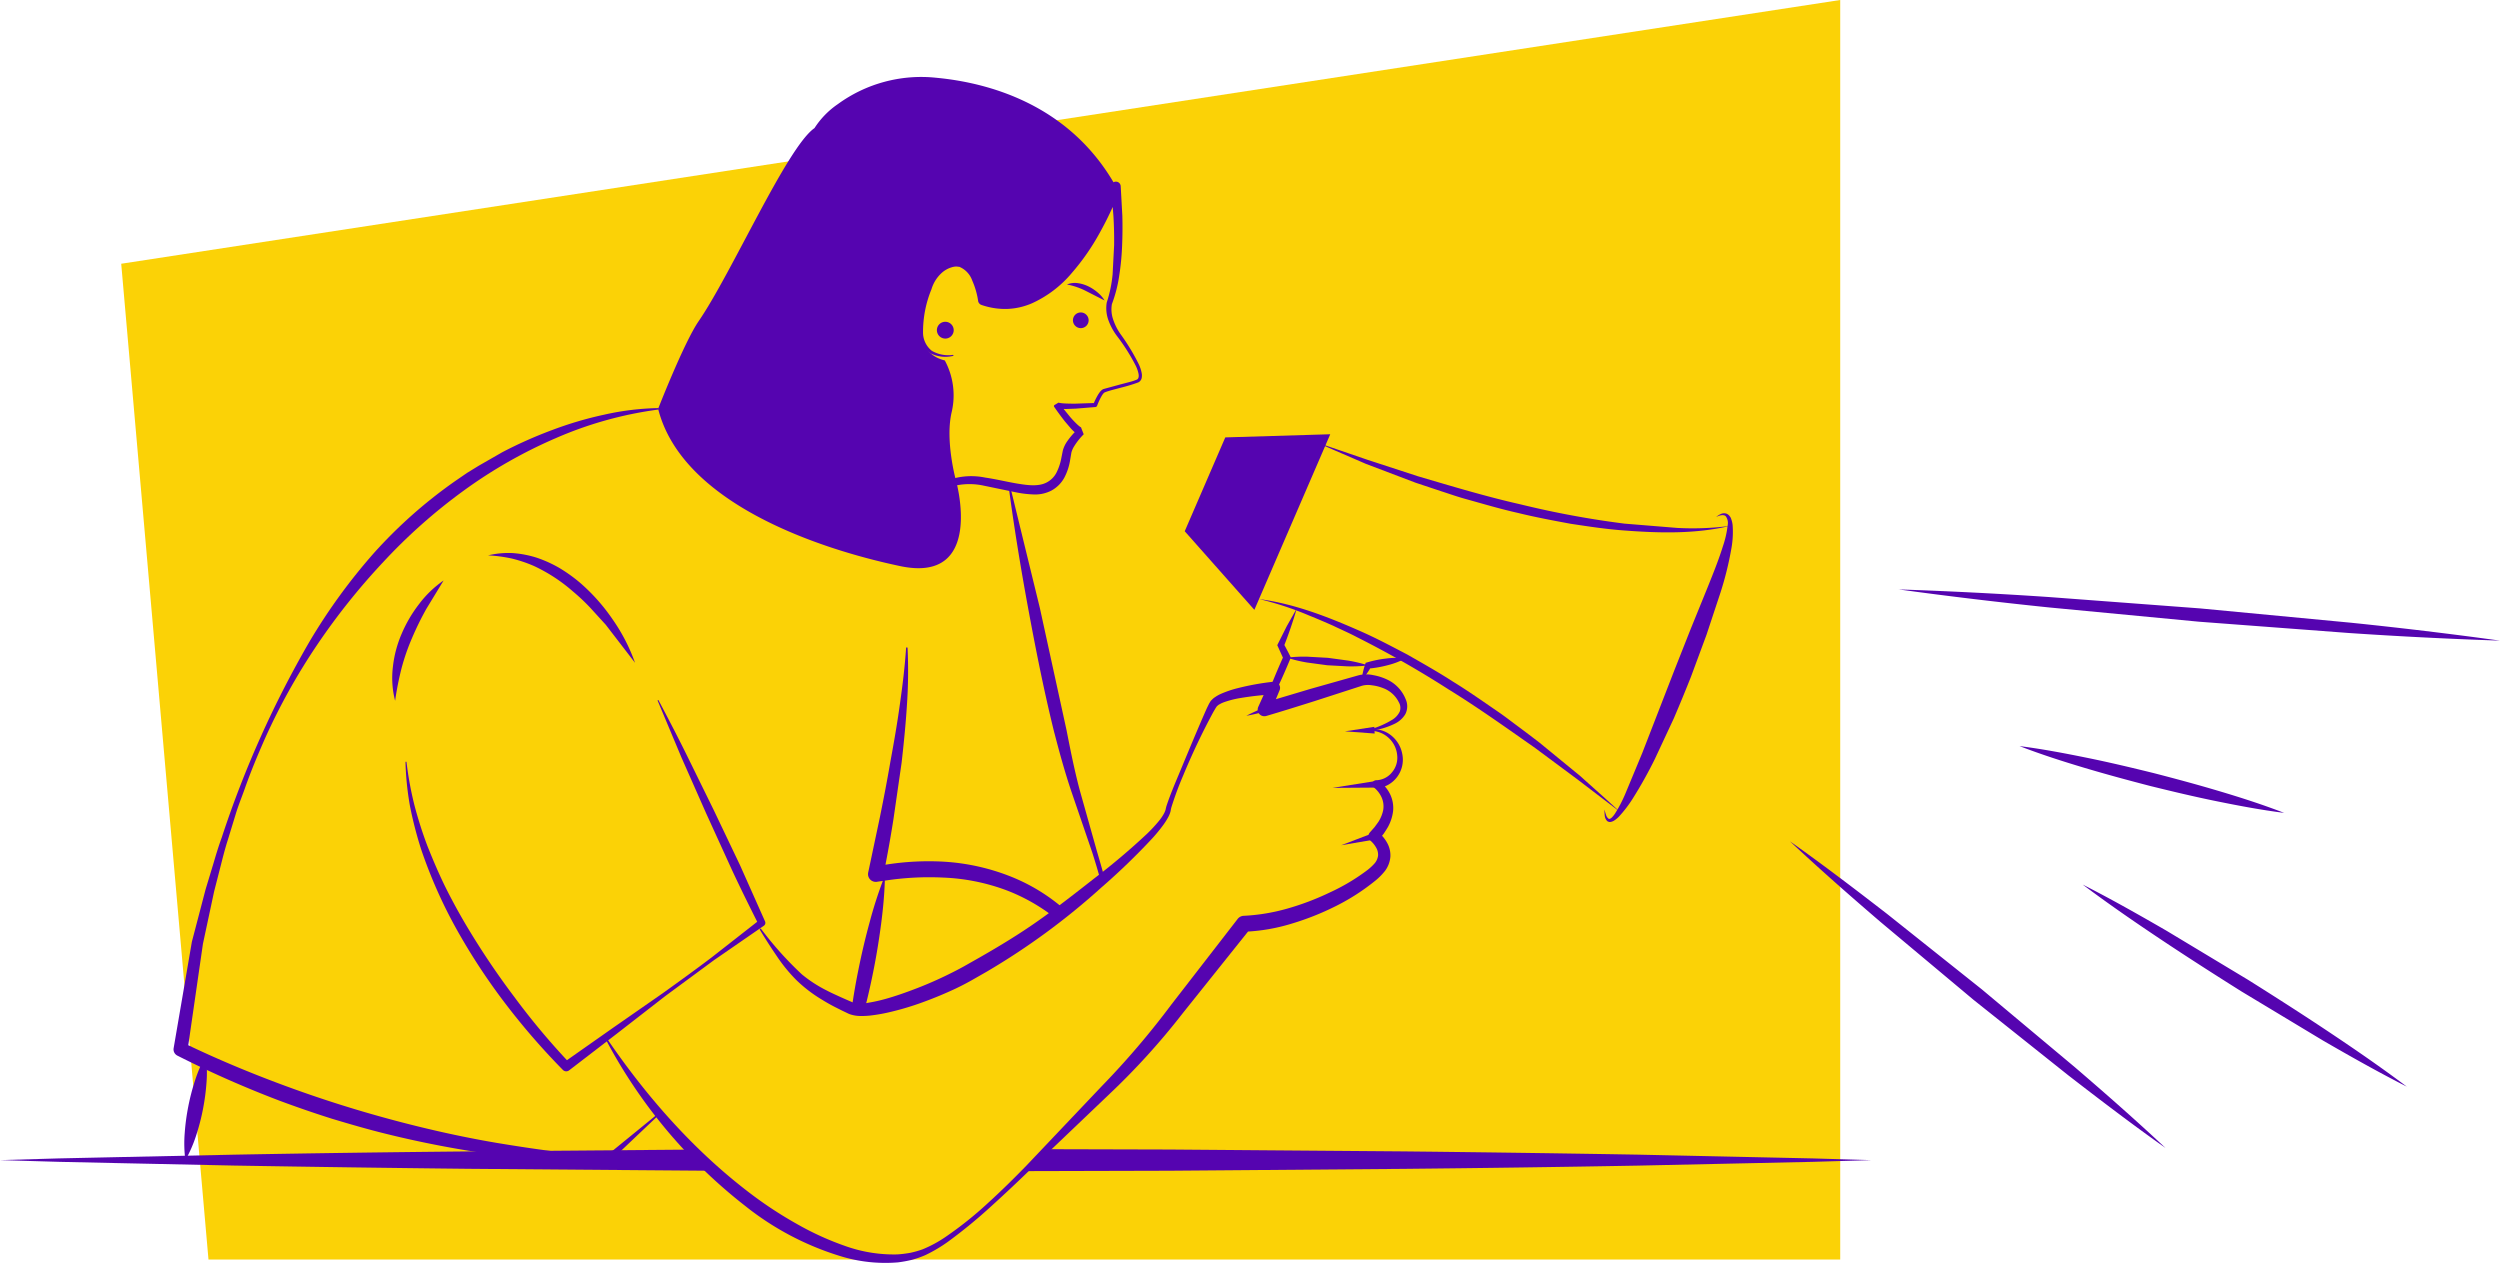 <svg xmlns="http://www.w3.org/2000/svg" width="454.689" height="229.684" xmlns:v="https://vecta.io/nano"><path d="M22.045 47.969l.483 5.508 15.39 175.6H334.69V0" fill="#fbd206"/><g fill="#5504b0"><path d="M165.022 102.979a33.22 33.22 0 0 1 4.247-10.973c1.077-1.628 2.294-3.13 4.084-3.593a12.24 12.24 0 0 1 5.585-.08l5.844 1.21c1.021.211 2.058.338 3.1.38 1.14.07 2.279-.163 3.3-.675 1.034-.551 1.88-1.399 2.427-2.435a10.26 10.26 0 0 0 1.01-3.076l.244-1.435c.109-.4.278-.782.5-1.132.491-.793 1.074-1.526 1.736-2.183l-.479-1.226c.007-.008.017-.012.027-.012s.02.004.027.012c-.009 0-.059-.034-.089-.047a1.62 1.62 0 0 1-.254-.17c-.197-.156-.385-.323-.563-.5a19.48 19.48 0 0 1-1.1-1.165l-2.062-2.532-.77.752c.121.069.249.125.381.169l.268.051c.181.033.326.033.49.05l.917.018 1.788-.067 3.537-.286h.007a.37.37 0 0 0 .311-.237c.179-.478.386-.945.618-1.4.231-.429.506-.93.815-1.051.918-.351 1.985-.581 2.989-.862 1.046-.254 2.077-.569 3.087-.942.308-.161.528-.45.6-.79.059-.297.059-.603 0-.9-.104-.543-.275-1.071-.51-1.571a37.84 37.84 0 0 0-3.292-5.453 10.09 10.09 0 0 1-1.379-2.7 5.62 5.62 0 0 1-.233-2.832l-.015.045a24.63 24.63 0 0 0 1.358-5.3 46.32 46.32 0 0 0 .513-5.4 78.59 78.59 0 0 0 .04-5.406l-.3-5.407c-.039-.403-.349-.726-.749-.783s-.788.168-.937.544l-.013.034c-1.055 2.661-2.307 5.24-3.745 7.715-1.417 2.469-3.072 4.792-4.943 6.937-1.789 2.121-4.008 3.837-6.51 5.037-1.219.56-2.534.881-3.874.945a12.2 12.2 0 0 1-3.964-.532l.613.735c-.254-1.446-.708-2.85-1.348-4.171-.333-.691-.76-1.333-1.269-1.908-.563-.629-1.29-1.09-2.1-1.329a4.48 4.48 0 0 0-1.28-.113c-.41.042-.813.135-1.2.277a6.17 6.17 0 0 0-2.01 1.174 7.71 7.71 0 0 0-2.27 3.809c-.426 1.337-.76 2.702-1 4.085-.265 1.399-.32 2.83-.165 4.245.102 1.494.883 2.86 2.119 3.706a6.07 6.07 0 0 0 4.15.5.1.1 0 0 0 .079-.109.1.1 0 0 0-.1-.08c-1.329.192-2.683-.072-3.843-.748-1.017-.816-1.603-2.053-1.589-3.357a20.36 20.36 0 0 1 1.538-7.844 6.5 6.5 0 0 1 2.026-3.108 4.7 4.7 0 0 1 1.561-.846c.262-.089.535-.145.811-.167a1.41 1.41 0 0 1 .385.027c.123.028.261-.008.373.065 1.058.475 1.873 1.364 2.255 2.459.522 1.179.882 2.424 1.069 3.7v.005a.92.92 0 0 0 .613.73 13.07 13.07 0 0 0 4.633.727 12.44 12.44 0 0 0 4.582-1.043 20.57 20.57 0 0 0 7.236-5.525c1.954-2.257 3.66-4.717 5.087-7.339a59.33 59.33 0 0 0 3.738-8.062l-1.7-.2.422 5.28a74.41 74.41 0 0 1 .124 5.3l-.273 5.277a22.87 22.87 0 0 1-1.059 5.107l-.012.034v.012a6.39 6.39 0 0 0 .37 3.378 10.88 10.88 0 0 0 1.6 2.844 35.23 35.23 0 0 1 3.319 5.286c.22.449.384.924.488 1.414.1.476.04.926-.294 1.086-.465.192-.944.348-1.433.466l-1.521.4-3.088.844c-.161.061-.308.153-.431.273-.11.104-.211.218-.3.341a6.12 6.12 0 0 0-.449.705 14.15 14.15 0 0 0-.7 1.465l.317-.237-3.508.117a35.91 35.91 0 0 1-1.74-.022 13.43 13.43 0 0 1-.846-.058l-.385-.059-.164-.038c-.018-.014-.008-.014-.024 0l-.7.421c-.053.032-.091.084-.106.144s-.005.123.027.176l.008.012a47.42 47.42 0 0 0 1.987 2.7l1.11 1.3a7.84 7.84 0 0 0 .65.628c.13.115.27.218.419.308.216.149.469.236.731.251l-.479-1.226c-.793.71-1.498 1.513-2.1 2.392a5.5 5.5 0 0 0-.737 1.577l-.3 1.506a9.73 9.73 0 0 1-.883 2.575 4.14 4.14 0 0 1-1.733 1.734c-1.452.784-3.407.543-5.327.225s-3.871-.808-5.895-1.1a12.59 12.59 0 0 0-6.249.308 8.11 8.11 0 0 0-1.471.715l-.647.5a3.06 3.06 0 0 0-.593.554l-.54.6c-.165.205-.3.42-.454.629-.309.413-.567.857-.833 1.295a24.35 24.35 0 0 0-2.361 5.595c-.58 1.925-.977 3.9-1.187 5.9a.1.1 0 0 0 .085.1.1.1 0 0 0 .1-.079z"/><path d="M171.837 65.557a13.36 13.36 0 0 1 1.256 9.365c-1.256 5.254.813 12.626.813 12.626s5.24 18.668-10.179 15.413-39.746-11.65-44.029-28.61c0 0 4.7-12.048 7.367-15.933 6.011-8.746 16.1-31.694 21.072-35.12 1.111-1.727 2.559-3.212 4.256-4.367a25.75 25.75 0 0 1 17.819-4.795c9.315.867 24.315 4.717 32.747 19.783 0 0-8.163 25.4-24.156 20.672 0 0-1.261-8.985-6.757-6.284-1.433.743-2.533 1.999-3.081 3.518-1.45 3.803-3.761 12.067 2.872 13.732z"/><path d="M200.905 54.651a6.05 6.05 0 0 0-1.3-1.48 7.97 7.97 0 0 0-1.652-1.086c-.605-.294-1.252-.492-1.917-.587a3.83 3.83 0 0 0-1.984.241 12.98 12.98 0 0 1 3.486 1.2l3.367 1.712zm-4.288 5.029a1.43 1.43 0 0 1-1.076-2.419 1.43 1.43 0 0 1 2.455.991 1.43 1.43 0 0 1-1.379 1.428zm-76.924 14.54a48.84 48.84 0 0 0-9.789 1.195 66.49 66.49 0 0 0-9.484 2.8 78.82 78.82 0 0 0-9.057 4.029l-4.306 2.469-2.114 1.3-2.047 1.405c-5.436 3.79-10.419 8.193-14.849 13.122a106.13 106.13 0 0 0-11.645 15.963 187.53 187.53 0 0 0-16.078 35.842c-.566 1.541-1.039 3.11-1.5 4.683l-1.428 4.711-2.5 9.553-3.318 19.358c-.09.549.186 1.092.682 1.343l.017.008a193.32 193.32 0 0 0 18.548 8.183q4.753 1.772 9.592 3.3c3.238.974 6.487 1.917 9.769 2.727 6.56 1.625 13.203 2.895 19.9 3.806a183.26 183.26 0 0 0 20.163 1.585h.037c.146.004.289-.05.395-.151l9.112-8.642c.042-.052.04-.126-.005-.176s-.118-.06-.174-.024l-9.733 7.937.431-.15c-6.679-.5-13.31-1.423-19.9-2.521-6.586-1.113-13.1-2.593-19.536-4.331a223.15 223.15 0 0 1-19.046-6.069c-6.261-2.309-12.416-4.87-18.422-7.776l.7 1.351 2.8-19.383 2.034-9.523 1.212-4.733c.4-1.58.8-3.159 1.3-4.709l1.429-4.676c.472-1.561 1.1-3.067 1.641-4.6 1.078-3.078 2.338-6.085 3.651-9.068a113.93 113.93 0 0 1 9.485-17.048c3.626-5.372 7.679-10.445 12.118-15.168 4.394-4.731 9.234-9.028 14.453-12.83 5.221-3.811 10.851-7.029 16.785-9.593 5.952-2.608 12.24-4.367 18.681-5.225h.01c.069-.011.118-.073.113-.142s-.06-.125-.129-.128z"/><path d="M37.442 191.98a24.11 24.11 0 0 0-1.977 4.55c-.502 1.54-.909 3.11-1.22 4.7s-.532 3.195-.648 4.811c-.134 1.653-.095 3.315.116 4.96a23.8 23.8 0 0 0 1.98-4.549 39.16 39.16 0 0 0 1.217-4.7c.312-1.589.527-3.196.644-4.811a24.12 24.12 0 0 0-.112-4.96zm78.051-71.442c-.994-2.796-2.361-5.445-4.064-7.876-1.684-2.478-3.684-4.726-5.95-6.687a28.59 28.59 0 0 0-3.68-2.639 22.49 22.49 0 0 0-4.136-1.889 18.75 18.75 0 0 0-4.451-.856 15.97 15.97 0 0 0-4.444.417c1.449.073 2.889.265 4.306.574a24.38 24.38 0 0 1 4.019 1.35 29.86 29.86 0 0 1 7.067 4.6 37.12 37.12 0 0 1 3.114 2.917l2.9 3.181 5.316 6.907zm-34.8-14.97a19.27 19.27 0 0 0-4.461 4.281 24.48 24.48 0 0 0-3.159 5.371c-.838 1.923-1.381 3.961-1.611 6.045-.256 2.069-.12 4.167.4 6.186a54.92 54.92 0 0 1 1.167-5.9 39 39 0 0 1 1.922-5.538 55.39 55.39 0 0 1 2.6-5.292l3.137-5.154zm111.072 27.721c.95 3.67 1.97 7.37 3.2 10.98l3.69 10.78c.54 1.7 1.06 3.41 1.52 5.13l.69-.58c-.43-1.61-.9-3.21-1.37-4.81l-3.08-10.95c-.98-3.65-1.71-7.33-2.44-11.05l-4.85-22.21-5.4-22.12a.14.14 0 0 0-.17-.09c-.033.007-.062.026-.081.054s-.026.063-.019.096c1 7.53 2.23 15.02 3.61 22.48s2.865 14.909 4.694 22.289zm-36.85 50.13c.755.224 1.547.295 2.33.21q.87-3.36 1.55-6.77c.59-2.9 1.06-5.81 1.45-8.75.34-2.62.6-5.26.68-7.94a53 53 0 0 1 10.59-.56c3.981.151 7.912.945 11.64 2.35a33.76 33.76 0 0 1 8.66 4.92c.61-.45 1.23-.93 1.86-1.42a33.79 33.79 0 0 0-9.55-5.92c-3.965-1.612-8.167-2.564-12.44-2.82a49.76 49.76 0 0 0-10.64.55 233.93 233.93 0 0 0 1.45-8.26l1.49-10.32c.39-3.46.74-6.91.96-10.39a90.77 90.77 0 0 0 .12-10.43c-.001-.036-.017-.07-.043-.094s-.061-.037-.097-.036c-.068.008-.122.062-.13.13-.23 3.45-.65 6.88-1.14 10.3-.47 3.42-1.06 6.82-1.69 10.22-.58 3.4-1.23 6.79-1.92 10.18l-2.14 10.12a1.4 1.4 0 0 0 1.08 1.67 1.53 1.53 0 0 0 .52.02l.02-.01 1.04-.15c-.923 2.451-1.72 4.948-2.39 7.48-.78 2.85-1.46 5.73-2.04 8.62q-.725 3.539-1.225 7.099zm35.46 25.59l-3.98 3.99 26.34-.07 42.55-.34q21.27-.21 42.54-.59l21.28-.46 10.63-.23 10.64-.31-10.64-.31-10.63-.23-21.28-.46q-21.27-.36-42.54-.59l-42.55-.34z"/><path d="M0 210.998l10.64.31 10.63.23 21.28.45q21.27.36 42.54.59l42.55.34 2.04.01-3.94-3.84-40.65.33q-21.27.2-42.54.59l-21.28.45-10.63.23zM312.1 94.053c.568-.31 1.358-.531 1.759-.173a2.04 2.04 0 0 1 .363 1.639 17.92 17.92 0 0 1-.864 3.824c-.789 2.539-1.8 5.029-2.8 7.518l-3.055 7.514-2.98 7.54-5.858 15.093-3.094 7.443a25.04 25.04 0 0 1-1.835 3.512c-.331.5-.848 1.114-1.161.949a1.33 1.33 0 0 1-.48-.717c-.114-.318-.205-.644-.27-.975-.015.345-.005.69.032 1.033.014.391.166.764.429 1.054a.8.8 0 0 0 .7.174c.207-.043.405-.123.583-.238.31-.203.599-.437.86-.7.948-1.027 1.798-2.14 2.541-3.324a78.7 78.7 0 0 0 4.007-7.175l3.458-7.407a308.88 308.88 0 0 0 3.108-7.541l2.828-7.643 2.563-7.74a59.62 59.62 0 0 0 1.973-8.011 17.01 17.01 0 0 0 .214-4.21 4.69 4.69 0 0 0-.251-1.085 1.63 1.63 0 0 0-.75-.939c-.365-.163-.783-.156-1.143.018a3.1 3.1 0 0 0-.871.569z"/><path d="M314.679 95.642a52.05 52.05 0 0 1-9.636.374l-9.6-.782c-6.376-.809-12.701-1.982-18.943-3.514-6.273-1.417-12.435-3.285-18.615-5.1l-9.192-3-9.164-3.14c2.94 1.341 5.922 2.586 8.888 3.885l9.076 3.441 4.608 1.534c1.542.496 3.067 1.043 4.633 1.463 3.121.868 6.228 1.793 9.4 2.5 3.148.776 6.34 1.368 9.529 1.961 3.209.481 6.418.98 9.659 1.212 6.438.489 13.036.67 19.357-.834zm-85.684 13.311a56.99 56.99 0 0 1 9.088 2.989 135.89 135.89 0 0 1 4.4 1.87c1.436.694 2.9 1.322 4.308 2.069a182.75 182.75 0 0 1 16.6 9.462c5.428 3.347 10.622 7.059 15.852 10.727l7.7 5.718 7.633 5.83c-2.342-2.186-4.755-4.295-7.134-6.448l-7.445-6.1q-1.907-1.467-3.838-2.906c-1.292-.952-2.554-1.946-3.886-2.844-2.646-1.819-5.276-3.666-8.014-5.351-2.7-1.741-5.5-3.321-8.294-4.918-2.85-1.492-5.688-3.006-8.639-4.3-5.868-2.589-11.95-4.954-18.331-5.798z"/><path d="M241.939 78.98l-13.8 31.935-12.666-14.295 7.376-17.068zM110.164 189.018a94.02 94.02 0 0 0 25.35 30.295 52.24 52.24 0 0 0 17.734 9.267 27.79 27.79 0 0 0 10.075 1.014 22.39 22.39 0 0 0 2.522-.46 17.83 17.83 0 0 0 2.427-.846 26.89 26.89 0 0 0 4.323-2.58 91.34 91.34 0 0 0 7.662-6.3q3.666-3.321 7.205-6.766l14.272-13.616c4.819-4.553 9.281-9.47 13.347-14.707l12.319-15.411-1.1.553c2.931-.115 5.834-.611 8.636-1.476a49.55 49.55 0 0 0 8.042-3.2 39.1 39.1 0 0 0 7.309-4.734 11.18 11.18 0 0 0 1.653-1.71 5.01 5.01 0 0 0 .94-2.547 4.72 4.72 0 0 0-.659-2.619 6.69 6.69 0 0 0-1.655-1.907l.125 1.545.93-1.129c.281-.408.548-.83.8-1.255a8.03 8.03 0 0 0 .953-2.937 5.77 5.77 0 0 0-.579-3.108 6.33 6.33 0 0 0-2.035-2.35l-.436 1.354c1.482-.115 2.846-.856 3.748-2.038s1.258-2.692.979-4.152a5.62 5.62 0 0 0-2.078-3.479 5.11 5.11 0 0 0-3.78-1.057h-.021c-.072.008-.125.072-.119.145s.068.127.14.124a4.78 4.78 0 0 1 3.367 1.273 4.83 4.83 0 0 1 1.55 3.126 4.1 4.1 0 0 1-.964 3.164c-.684.846-1.697 1.359-2.783 1.411-.316-.025-.612.158-.731.452s-.034.631.21.833l.085.069a4.87 4.87 0 0 1 1.379 1.823c.294.692.389 1.452.274 2.195a6.2 6.2 0 0 1-.859 2.161 42.11 42.11 0 0 1-.724 1l-.837.944c-.393.444-.353 1.122.091 1.516h.006l.028.024a4.7 4.7 0 0 1 1.035 1.3 2.5 2.5 0 0 1 .316 1.412 2.75 2.75 0 0 1-.567 1.322 9.3 9.3 0 0 1-1.326 1.253 36.78 36.78 0 0 1-6.963 4.147c-2.459 1.178-5.015 2.146-7.638 2.891a35.01 35.01 0 0 1-7.933 1.316h-.006a1.47 1.47 0 0 0-1.09.553l-12.079 15.6a151.2 151.2 0 0 1-12.7 14.884l-13.588 14.326c-2.287 2.359-4.626 4.662-7.05 6.869a66.63 66.63 0 0 1-7.65 6.12 22.38 22.38 0 0 1-4.233 2.3c-.74.268-1.498.483-2.268.644-.776.14-1.56.236-2.347.288a26.3 26.3 0 0 1-9.373-1.494 52.6 52.6 0 0 1-8.76-3.97 72.87 72.87 0 0 1-8.125-5.269c-10.384-7.776-19.152-17.675-26.549-28.526-.039-.064-.123-.085-.187-.046s-.085.123-.046.187z"/><path d="M249.19 132.924h.021l.036-.005a13.74 13.74 0 0 0 4.459-1.309c.775-.376 1.427-.966 1.879-1.7.439-.842.47-1.839.086-2.707a6.64 6.64 0 0 0-3.448-3.636 9.71 9.71 0 0 0-2.392-.761 5.97 5.97 0 0 0-2.691 0l-8.784 2.483-8.746 2.608 1.459 1.637 1.639-3.946.02-.049a1.12 1.12 0 0 0-.607-1.465c-.174-.071-.363-.099-.55-.079a46.55 46.55 0 0 0-6.435 1.159 18.62 18.62 0 0 0-3.179 1.085 6.31 6.31 0 0 0-.788.432l-.39.263c-.134.112-.261.231-.382.357a1.45 1.45 0 0 0-.318.4 4.53 4.53 0 0 0-.238.411l-.365.746c-1.743 3.948-3.361 7.874-5.007 11.822-.826 1.987-1.655 3.9-2.35 6.026l-.1.423a1.72 1.72 0 0 1-.085.315c-.079.224-.179.44-.3.645a8.35 8.35 0 0 1-.865 1.244c-.665.807-1.376 1.575-2.13 2.3-3.089 2.899-6.327 5.636-9.7 8.2-3.352 2.635-6.679 5.229-10.139 7.661-3.445 2.434-7.051 4.611-10.723 6.71l-2.763 1.564c-.912.506-1.824.975-2.762 1.434a68.72 68.72 0 0 1-5.732 2.523c-1.949.753-3.919 1.457-5.911 2.005a28 28 0 0 1-2.978.654 6.84 6.84 0 0 1-2.639.01l-.12-.037c.011-.01.112.042.039.011l-.161-.069-.323-.138-.645-.275-1.266-.562c-.832-.385-1.67-.754-2.472-1.178a23.74 23.74 0 0 1-4.531-2.947c-2.699-2.525-5.172-5.283-7.388-8.241-.045-.055-.125-.067-.184-.025s-.075.12-.038.181c.968 1.6 1.97 3.179 3.037 4.73a29.02 29.02 0 0 0 3.6 4.419 25.4 25.4 0 0 0 4.577 3.516c.815.505 1.643.982 2.49 1.408l1.264.635.628.3.314.152.157.076a2.85 2.85 0 0 0 .364.141l-.119-.037a5.93 5.93 0 0 0 1.951.34c.584.011 1.167-.014 1.748-.074 1.109-.125 2.211-.311 3.3-.558a51.63 51.63 0 0 0 6.276-1.856q3.066-1.109 6.026-2.5a48.1 48.1 0 0 0 2.913-1.512l2.8-1.6a127 127 0 0 0 20.754-15.242 121.33 121.33 0 0 0 9.271-8.943 28.33 28.33 0 0 0 2.067-2.525 11.95 11.95 0 0 0 .887-1.426 4.58 4.58 0 0 0 .339-.819 2.63 2.63 0 0 0 .1-.46c.026-.161.051-.234.075-.356a60.14 60.14 0 0 1 2.193-5.923c1.624-3.928 3.45-7.77 5.47-11.51l.39-.664a2.95 2.95 0 0 1 .182-.268.55.55 0 0 1 .194-.206c.076-.055.128-.117.215-.173l.288-.159c.205-.11.418-.206.637-.286.954-.337 1.936-.591 2.935-.757a56.6 56.6 0 0 1 6.212-.69l-1.136-1.593-1.761 3.894a1.21 1.21 0 0 0 1.45 1.64h.009c2.921-.854 5.821-1.775 8.724-2.685l8.686-2.81a4.19 4.19 0 0 1 1.83-.079c.679.079 1.344.245 1.98.495 1.268.456 2.309 1.389 2.9 2.6a1.98 1.98 0 0 1 .157 1.687 3.56 3.56 0 0 1-1.326 1.46c-1.273.782-2.65 1.381-4.09 1.779l.038-.005h-.02c-.075 0-.136.061-.136.136s.061.136.136.136z"/><path d="M249.962 132.194l-5.349.817 5.4.4zm.34 9.838l-7.988 1.267 8.087-.057zm-.535 9.469l-5.85 2.231 6.171-1.059zm5.86-31.757c-1.166-.138-2.345-.129-3.509.027-1.146.129-2.279.355-3.386.678l-.35.1-.075.234a13.18 13.18 0 0 0-.659 2.916 13.18 13.18 0 0 0 1.726-2.441l-.425.336a20.11 20.11 0 0 0 3.4-.6 14.02 14.02 0 0 0 3.278-1.25zm-19.809-9.022l-1.784 3.162-1.621 3.233-.109.227.12.264 1.035 2.285-.012-.547c-1.413 3.13-2.711 6.31-3.828 9.567l.223-.206c-1.067.463-2.128.941-3.169 1.481 1.153-.21 2.285-.483 3.412-.771l.132-.034.091-.172c1.607-3.046 3.033-6.17 4.345-9.344l.117-.282-.129-.265c-.365-.752-.772-1.483-1.156-2.226l.011.491c.433-1.124.855-2.253 1.243-3.4s.765-2.287 1.079-3.462z"/><path d="M248.841 121.023a26.18 26.18 0 0 0-3.648-.88l-3.683-.5-3.712-.206c-1.252-.033-2.505.026-3.748.174a25.93 25.93 0 0 0 3.647.882l3.684.5 3.712.2a26.2 26.2 0 0 0 3.748-.172zm96.489-13.821q13.61 1.865 27.26 3.268l27.317 2.6 27.362 2.062q13.69.926 27.42 1.382-13.61-1.869-27.26-3.271l-27.317-2.592-27.363-2.058q-13.689-.93-27.419-1.392zm-19.793 45.8c5.375 5.038 10.9 9.89 16.481 14.677l16.908 14.155 17.247 13.74c5.815 4.499 11.665 8.955 17.678 13.212-5.373-5.04-10.9-9.894-16.479-14.68l-16.91-14.152-17.249-13.737c-5.815-4.499-11.665-8.955-17.676-13.214zm41.778-17.3c3.886 1.5 7.831 2.765 11.8 3.95s7.959 2.261 11.962 3.3c4.014.991 8.036 1.952 12.093 2.776s8.127 1.594 12.26 2.115c-3.885-1.5-7.83-2.769-11.8-3.953s-7.959-2.26-11.963-3.292c-4.015-.988-8.037-1.949-12.094-2.773s-8.126-1.603-12.258-2.127zm11.5 25.2c4.644 3.487 9.415 6.771 14.23 9.984s9.69 6.33 14.588 9.411l14.871 8.957c5.012 2.897 10.054 5.746 15.232 8.378-4.643-3.49-9.413-6.775-14.229-9.987s-9.691-6.329-14.59-9.408l-14.873-8.954c-5.013-2.897-10.049-5.753-15.227-8.387zm-259.2-33.454l4.314 10.293 4.507 10.2 4.627 10.147c1.562 3.373 3.219 6.7 4.885 10.027l.207-.81-8.692 6.8c-2.929 2.225-5.91 4.375-8.9 6.521l-9.059 6.3-9.026 6.344 1.131.084c-3.616-3.83-6.998-7.875-10.127-12.113-3.17-4.209-6.105-8.591-8.792-13.124q-2.006-3.4-3.765-6.939c-1.15-2.368-2.183-4.787-3.157-7.234a73.46 73.46 0 0 1-2.4-7.527c-.643-2.567-1.121-5.172-1.432-7.8a.1.1 0 0 0-.1-.085.1.1 0 0 0-.086.1 53.72 53.72 0 0 0 .811 7.962 71.31 71.31 0 0 0 2 7.775c1.712 5.082 3.888 9.995 6.5 14.678 2.615 4.672 5.555 9.154 8.8 13.413s6.756 8.314 10.514 12.131l.005.005c.303.305.784.338 1.126.078l8.748-6.723 8.715-6.768 8.878-6.546 9.082-6.269c.249-.173.342-.497.222-.776l-.015-.034-4.538-10.188-4.8-10.068-4.915-10.013c-1.645-3.334-3.365-6.634-5.108-9.923a.1.1 0 0 0-.173.08zm52.364-65.868a1.53 1.53 0 0 1-1.153-2.59 1.53 1.53 0 0 1 2.629 1.062 1.53 1.53 0 0 1-1.476 1.528z"/></g></svg>